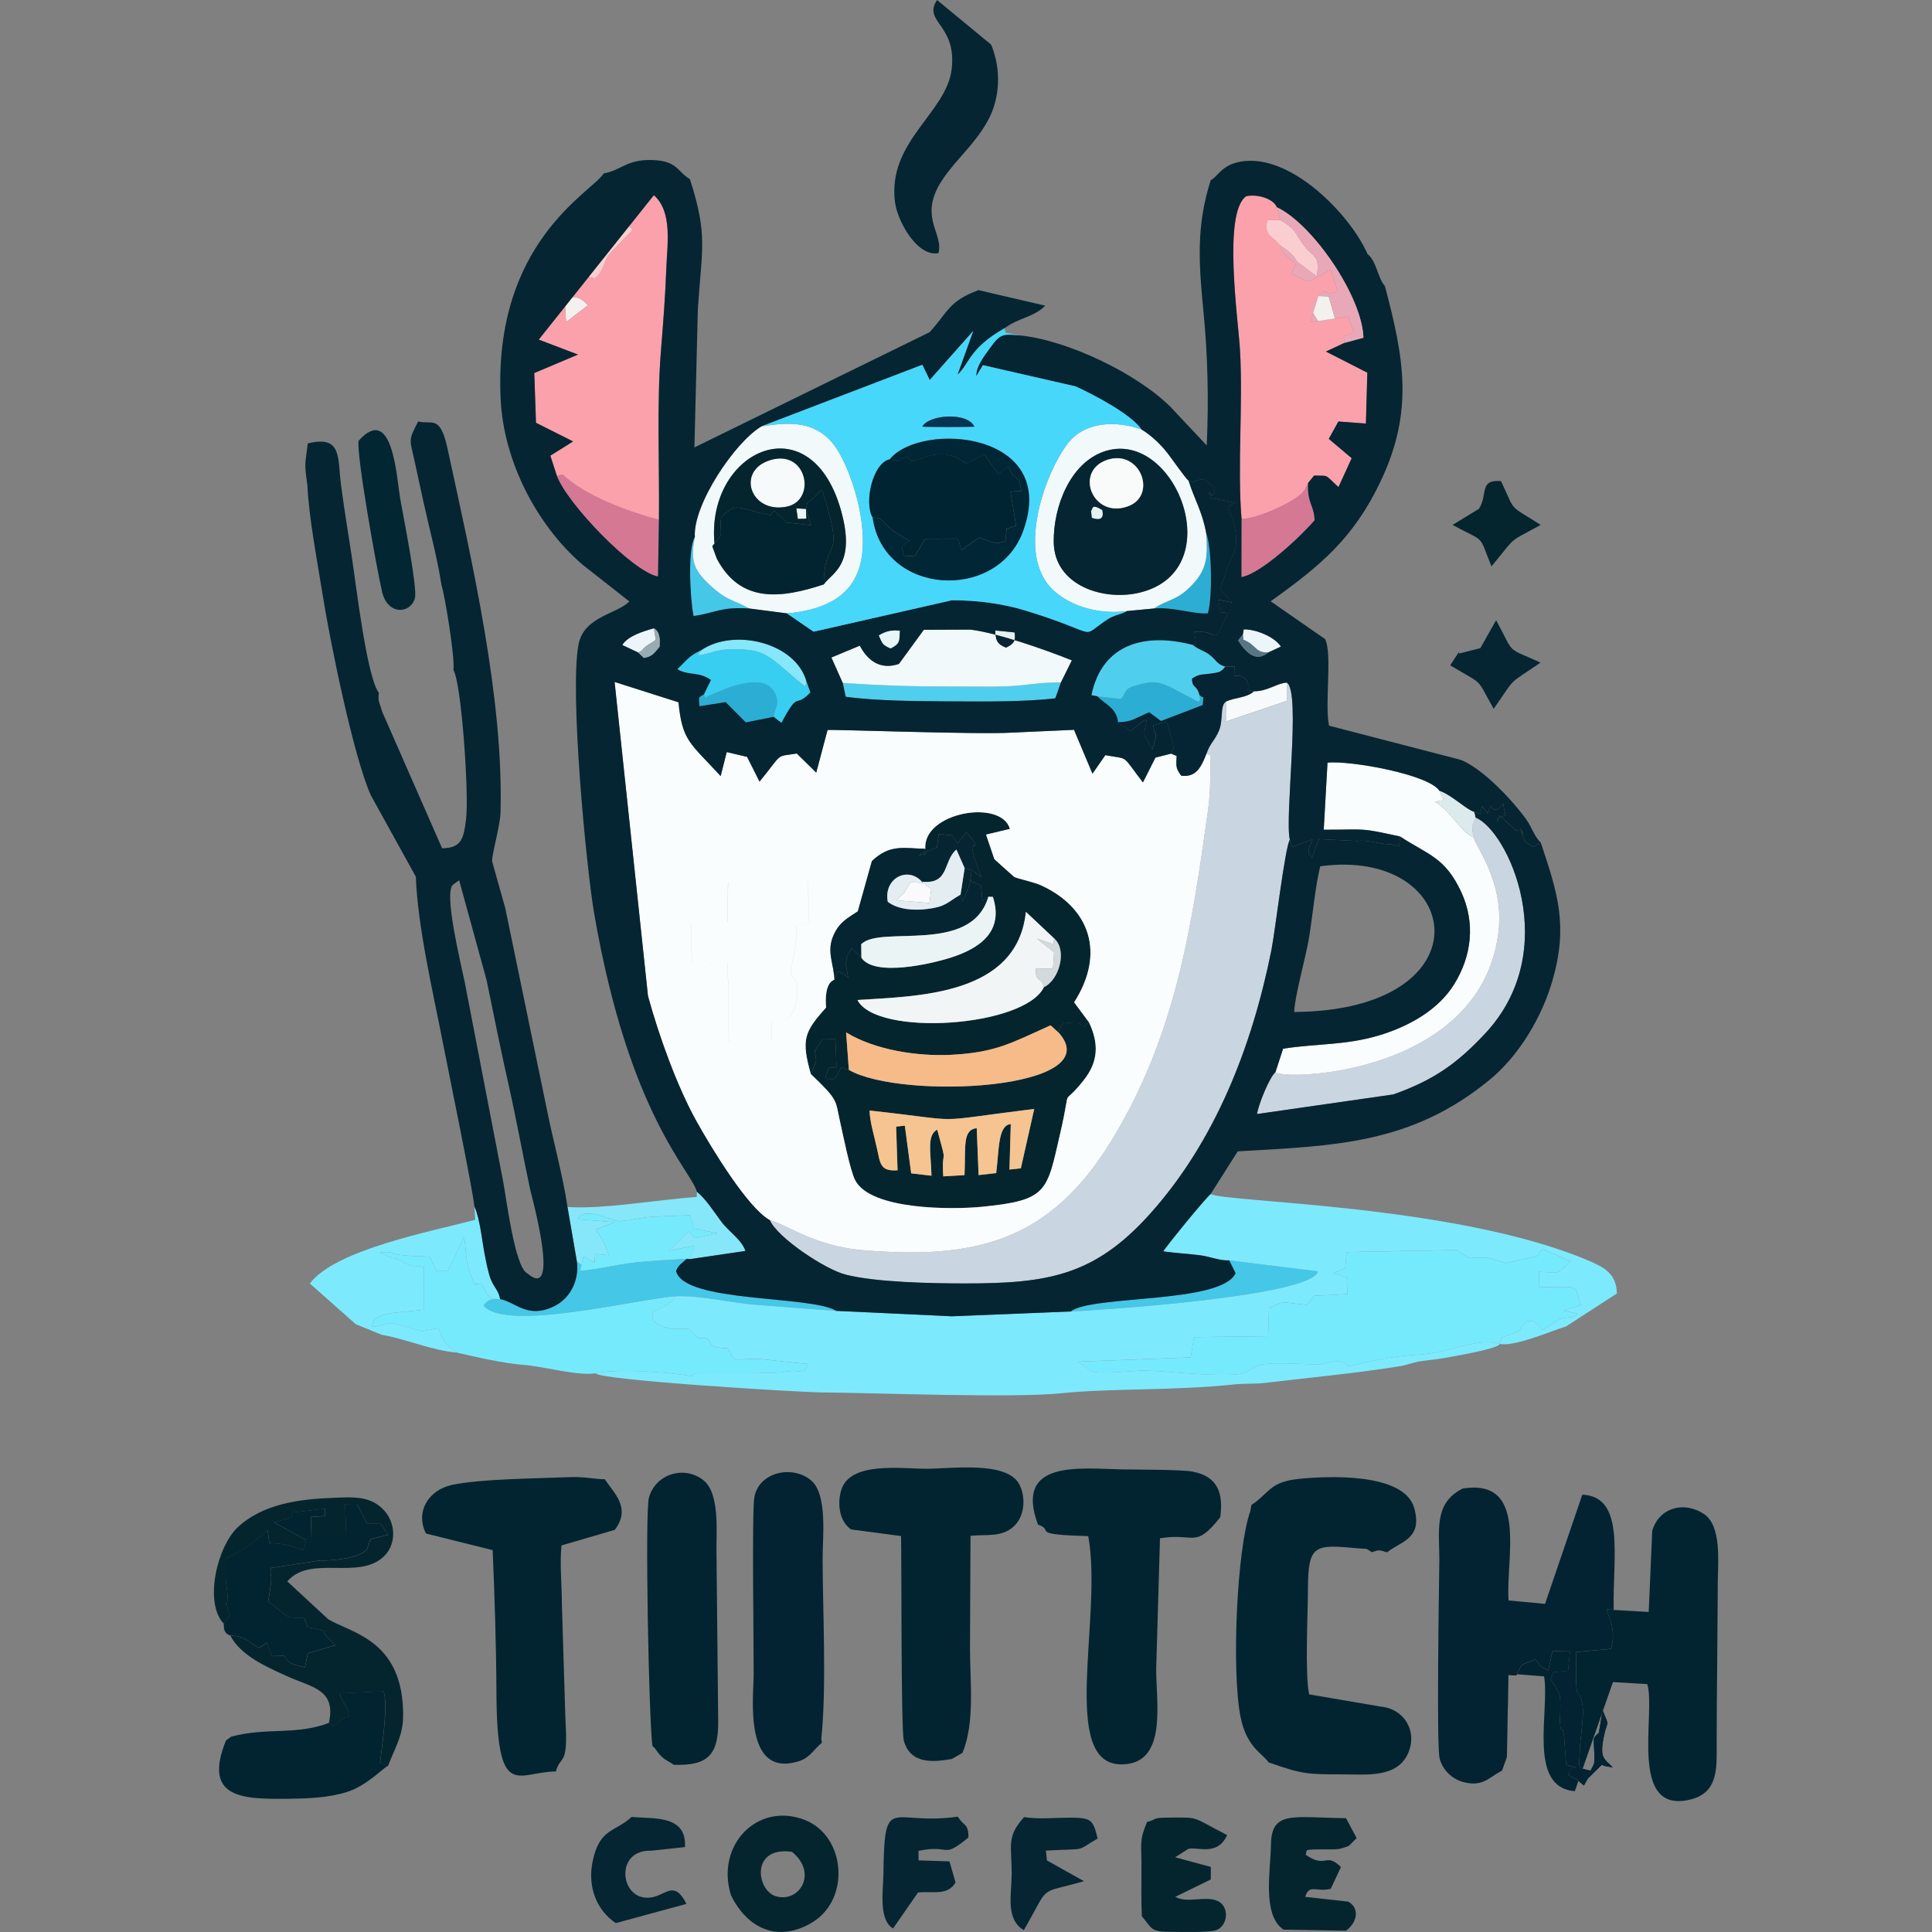 <?xml version="1.0" encoding="UTF-8"?>
<!DOCTYPE svg PUBLIC "-//W3C//DTD SVG 1.1//EN" "http://www.w3.org/Graphics/SVG/1.1/DTD/svg11.dtd">
<!-- Creator: CorelDRAW -->
<svg xmlns="http://www.w3.org/2000/svg" xml:space="preserve" width="58.42mm" height="58.42mm" style="shape-rendering:geometricPrecision; text-rendering:geometricPrecision; image-rendering:optimizeQuality; fill-rule:evenodd; clip-rule:evenodd"
viewBox="0 0 58.42 58.42"
 xmlns:xlink="http://www.w3.org/1999/xlink">
 <rect x="0" y="0" width="58.42" height="58.42" fill="#808080" stroke="none"/>
 <defs>
  <style type="text/css">
   <![CDATA[
    .fil22 {fill:#002432}
    .fil25 {fill:#012636}
    .fil15 {fill:#022430}
    .fil27 {fill:#022632}
    .fil16 {fill:#032332}
    .fil12 {fill:#05252E}
    .fil20 {fill:#052532}
    .fil28 {fill:#052535}
    .fil36 {fill:#073450}
    .fil4 {fill:#2CAED4}
    .fil29 {fill:#37CEF2}
    .fil8 {fill:#45C7E8}
    .fil21 {fill:#47D7FB}
    .fil6 {fill:#4FCFED}
    .fil39 {fill:#587585}
    .fil14 {fill:#76EAFD}
    .fil18 {fill:#7DE9FD}
    .fil7 {fill:#85E7F9}
    .fil38 {fill:#98ACB4}
    .fil17 {fill:#C9D5E1}
    .fil35 {fill:#D2DADC}
    .fil5 {fill:#D57894}
    .fil34 {fill:#DCEAEC}
    .fil33 {fill:#E3EDF2}
    .fil0 {fill:#E4F2F3}
    .fil37 {fill:#E6F6F9}
    .fil31 {fill:#E9A8B7}
    .fil30 {fill:#EBF4F5}
    .fil2 {fill:#ECF5FA}
    .fil24 {fill:#F2F5F5}
    .fil10 {fill:#F2F9FA}
    .fil1 {fill:#F3F1EE}
    .fil26 {fill:#F5C491}
    .fil23 {fill:#F6BB88}
    .fil11 {fill:#F6FAFA}
    .fil32 {fill:#F9FAFA}
    .fil3 {fill:#FACED0}
    .fil9 {fill:#FAFAFD}
    .fil19 {fill:#FAFDFD}
    .fil13 {fill:#FBA1AC}
   ]]>
  </style>
 </defs>
 <g id="Capa_x0020_1">
  <g id="_547986288">
   <path id="_547964448" class="fil0" d="M30.423 19.584c0.238,-0.118 0.295,-0.195 0.256,-0.461l-0.583 -0.06c-0.003,0.287 0.059,0.424 0.327,0.52z"/>
   <path id="_547963896" class="fil0" d="M32.99 15.443l0.023 0.217c0.255,0.087 0.377,0.025 0.319,-0.239 -0.355,-0.209 -0.274,-0.026 -0.342,0.022z"/>
   <polygon id="_547964328" class="fil1" points="39.878,8.952 39.876,8.915 39.607,9.303 39.882,9.76 40.379,9.672 40.175,8.963 "/>
   <path id="_547963344" class="fil1" d="M17.08 9.085l0.036 0.653 0.663 -0.509c-0.18,-0.181 -0.356,-0.351 -0.699,-0.144z"/>
   <path id="_547963848" class="fil2" d="M37.581 19.189l0.018 0.158c0.389,0.141 0.335,0.393 0.747,0.385l0.387 -0.181c-0.202,-0.308 -0.775,-0.528 -1.125,-0.52l-0.026 0.158z"/>
   <path id="_547963680" class="fil2" d="M19.301 19.734c0.228,-0.133 0.058,-0.062 0.256,-0.21 0.1,-0.074 0.139,-0.075 0.27,-0.18l-0.053 -0.346c-0.325,0.091 -0.787,0.231 -0.958,0.506l0.485 0.229z"/>
   <polygon id="_547963488" class="fil2" points="24.371,15.389 24.08,15.372 24.125,15.69 24.382,15.683 "/>
   <path id="_547963776" class="fil3" d="M17.568 8.318l0.422 0.103c0.31,-0.249 0.224,-0.517 0.512,-0.818l0.646 -0.666 -0.421 -0.296c-0.187,0.129 -0.47,0.518 -0.675,0.736 -0.283,0.302 -0.561,0.513 -0.485,0.942z"/>
   <path id="_547963800" class="fil3" d="M38.703 7.419c0.195,0.126 0.415,0.28 0.509,0.484l0.608 0.46c0.098,-0.701 -0.112,-0.552 -0.406,-0.962 -0.289,-0.403 -0.233,-0.477 -0.698,-0.745l-0.396 0.004c-0.114,0.487 0.151,0.458 0.382,0.76z"/>
   <path id="_547963704" class="fil4" d="M33.177 21.055c0.243,0.249 0.581,0.35 0.627,0.783 0.417,-0.013 0.445,-0.085 0.943,-0.301l0.36 0.264 1.26 -0.482c0.028,-0.377 0.044,-0.158 -0.1,-0.304 0.006,0.19 0.079,0.058 -0.03,0.205 -1.076,-0.537 -1.113,-0.73 -1.921,-0.485 -0.333,0.101 -0.234,0.171 -0.416,0.401l-0.723 -0.081z"/>
   <path id="_547962528" class="fil4" d="M21.291 20.992c-0.201,0.117 -0.154,0.064 -0.143,0.363l0.793 -0.124 0.61 0.613 0.848 -0.169c0.016,-0.265 0.2,-0.357 0.043,-0.702 -0.343,-0.751 -1.739,-0.048 -1.983,0.059l-0.145 0.067 -0.023 -0.107z"/>
   <path id="_547962432" class="fil4" d="M34.893 18.401c0.606,-0.05 1.206,0.183 1.627,0.147 0.143,-0.456 0.123,-1.995 -0.048,-2.419 0.045,0.671 0.041,1.072 -0.432,1.564 -0.469,0.489 -0.742,0.425 -1.147,0.708z"/>
   <path id="_547962912" class="fil5" d="M16.838 14.387c0.29,0.818 2.285,2.905 3.058,3.045l0.028 -1.718c-0.936,-0.25 -2.208,-0.713 -2.916,-1.373l-0.17 0.046z"/>
   <path id="_547962864" class="fil5" d="M37.541 15.683l-0.003 1.767c0.604,-0.102 1.835,-1.269 2.214,-1.72 -0.023,-0.483 -0.222,-0.487 -0.199,-1.124l-0.069 0.126c-0.009,0.018 -0.016,0.041 -0.026,0.059 -0.187,0.361 -1.554,0.933 -1.918,0.891z"/>
   <path id="_547962480" class="fil6" d="M33.177 21.055l0.723 0.081c0.182,-0.23 0.083,-0.3 0.416,-0.401 0.808,-0.244 0.845,-0.052 1.921,0.485 0.109,-0.148 0.036,-0.015 0.03,-0.205 -0.079,-0.321 -0.225,-0.191 -0.223,-0.496 0.226,-0.147 0.272,-0.111 0.535,-0.148 0.279,-0.04 0.335,-0.036 0.47,-0.215 -0.254,-0.066 -0.268,-0.206 -0.491,-0.369 -0.163,-0.119 -0.336,-0.151 -0.478,-0.28 -1.422,-0.38 -2.756,-0.066 -3.081,1.516l0.178 0.034z"/>
   <path id="_547962720" class="fil6" d="M32.078 20.638c-0.578,-0.015 -1.025,0.087 -1.579,0.112 -0.558,0.025 -1.154,0.007 -1.716,0.008 -1.17,0.003 -2.14,-0.03 -3.3,-0.107l0.09 0.418c0.963,0.132 2.232,0.132 3.21,0.139 0.897,0.006 2.266,0.019 3.129,-0.094l0.167 -0.476z"/>
   <path id="_547962312" class="fil7" d="M17.16 36.498l0.286 1.663c0.185,0.081 0.138,0.154 0.093,0.267l0.105 -0.437 0.334 0.195 0.017 -0.268 0.41 0.036c-0.078,-0.287 -0.214,-0.518 -0.385,-0.775l0.566 -0.225 -1.117 -0.085c0.202,-0.409 0.976,0.03 1.242,0.06 0.337,-0.025 0.694,-0.116 0.993,-0.136l1.151 -0.049 0.141 0.406 0.695 0.142 -0.673 0.143 -0.205 -0.204 -0.594 0.59 0.773 -0.152c-0.059,0.296 -0.043,0.103 -0.142,0.406l1.688 -0.248c-0.1,-0.331 -0.505,-0.583 -0.737,-0.899 -0.205,-0.278 -0.47,-0.689 -0.729,-0.891l-0.001 0.157c-1.144,0.076 -2.872,0.381 -3.91,0.303z"/>
   <path id="_547962168" class="fil7" d="M21.197 19.666l-0.1 0.152c0.368,-0.029 0.51,-0.172 0.984,-0.183 1.132,-0.026 1.154,0.227 2.267,1.13l0.042 -0.144c-0.314,-1.191 -2.206,-1.642 -3.192,-0.955z"/>
   <path id="_547961976" class="fil8" d="M17.54 38.428c0.045,-0.113 0.093,-0.186 -0.093,-0.267 0.066,0.547 -0.193,1.101 -0.699,1.343 -0.801,0.383 -1.138,-0.126 -1.625,-0.22 -0.262,-0.016 -0.353,-0.001 -0.505,0.187 0.643,0.827 4.754,-0.216 5.825,-0.276 0.718,-0.03 1.609,0.191 2.362,0.254 0.829,0.069 1.653,0.129 2.484,0.19 -0.776,-0.477 -4.611,-0.234 -4.846,-1.206 0.074,-0.192 0.195,-0.251 0.329,-0.369 -0.559,0.033 -1.101,0.053 -1.668,0.123 -0.513,0.063 -1.064,0.205 -1.565,0.241z"/>
   <path id="_547961928" class="fil8" d="M32.376 39.656c0.544,-0.022 7.272,-0.431 7.479,-1.214l-2.686 -0.332 0.193 0.388c-0.424,0.932 -4.343,0.655 -4.986,1.158z"/>
   <path id="_547961832" class="fil8" d="M22.662 18.402c-0.547,-0.306 -0.655,-0.213 -1.203,-0.719 -0.497,-0.459 -0.582,-0.753 -0.45,-1.442 -0.228,0.358 -0.14,1.92 -0.039,2.389 0.721,-0.108 0.799,-0.282 1.692,-0.228z"/>
   <path id="_547961712" class="fil9" d="M27.89 26.663l0.014 0.033 -0.367 -0.017 -0.19 0.31 -0.242 0.235 1.002 0.082 0.052 -0.428c-0.021,-0.014 -0.081,-0.053 -0.096,-0.065l-0.113 -0.094c-0.017,-0.014 -0.041,-0.037 -0.061,-0.056z"/>
   <path id="_547960824" class="fil10" d="M33.372 13.657c2.141,-0.753 3.859,3.571 1.109,4.258 -1.105,0.276 -2.602,-0.206 -2.618,-1.523 -0.014,-1.069 0.492,-2.377 1.51,-2.735zm0.697 4.822l0.824 -0.078c0.404,-0.283 0.677,-0.219 1.147,-0.708 0.473,-0.492 0.477,-0.894 0.432,-1.564 -0.12,-0.666 -0.352,-1.01 -0.535,-1.596 -0.096,-0.077 -0.529,-0.701 -0.647,-0.849 -0.204,-0.258 -0.495,-0.533 -0.776,-0.699 -0.76,-0.273 -1.722,-0.247 -2.239,0.438 -0.694,0.921 -1.55,3.334 -0.452,4.398 0.566,0.549 1.47,0.76 2.246,0.658z"/>
   <path id="_547961400" class="fil10" d="M24.911 17.671c-1.289,0.426 -2.52,0.583 -3.236,-0.779 -0.671,-3.101 2.788,-4.907 3.756,-1.456 0.468,1.667 -0.292,1.893 -0.52,2.234zm-1.879 -4.781c-0.804,0.466 -2.089,2.377 -2.022,3.352 -0.132,0.688 -0.047,0.982 0.45,1.442 0.548,0.506 0.656,0.413 1.203,0.719l1.132 0.147c1.994,-0.186 2.56,-1.256 2.193,-3.157 -0.112,-0.58 -0.436,-1.55 -0.824,-2.007 -0.576,-0.679 -1.346,-0.614 -2.132,-0.495z"/>
   <path id="_547961232" class="fil10" d="M25.483 20.651c1.16,0.077 2.131,0.11 3.3,0.107 0.562,-0.002 1.158,0.016 1.716,-0.008 0.554,-0.025 1.001,-0.128 1.579,-0.112l0.332 -0.67c-0.811,-0.327 -2.261,-0.833 -3.071,-0.93l-1.406 0.006 -0.753 1.032c-0.559,0.189 -0.939,-0.095 -1.183,-0.552l-0.859 0.358 0.343 0.769z"/>
   <path id="_547961472" class="fil11" d="M23.27 13.919c-1.014,0.33 -0.577,1.613 0.508,1.404 0.934,-0.18 0.628,-1.774 -0.508,-1.404z"/>
   <path id="_547961040" class="fil11" d="M37.913 20.903c-0.207,0.201 -0.572,0.182 -0.842,0.309l-0.002 0.605 1.844 -0.624 -0.002 -0.552c-0.305,0.016 -0.585,0.268 -0.998,0.261z"/>
   <path id="_547961448" class="fil12" d="M31.564 29.851c-0.579,1.206 -5.061,1.512 -5.636,0.386 1.836,-0.118 4.831,-0.138 5.093,-2.665l0.858 0.807c0.399,0.354 0.15,1.257 -0.315,1.471zm-3.582 -4.185c-0.164,0.226 0.276,0.107 -0.228,0.203l0.576 -0.25 0.055 -0.402 0.407 0.043 0.158 0.243 0.28 -0.336 0.238 0.305c0.114,0.317 -0.345,-0.361 0.21,1.062 -0.307,-0.234 -0.236,-0.226 -0.481,-0.271 -0.002,-0 -0.016,-0.001 -0.018,-0.007 -0.001,-0.004 -0.007,-0.005 -0.011,-0.006l-0.123 0.799 0.06 0.211c0.169,-0.396 0.26,-0.503 0.252,-0.93l0.019 0.321 0.288 0.122 0.04 0.452 0.182 -0.11 0.137 0.004c0.333,1.034 -0.373,1.546 -1.258,1.831 -0.595,0.192 -2.326,0.596 -2.718,0.007l-0.289 -0.283c-0.331,0.475 -0.026,0.288 -0.192,0.419l0.081 0.464 -0.144 -0.115c-0.022,-0.014 -0.069,0.007 -0.087,-0.035 -0.019,-0.045 -0.065,-0.013 -0.096,-0.022l-0.088 0.236c-0.278,0.102 -0.275,0.59 -0.252,0.843 -0.661,0.738 -0.757,0.961 -0.462,2.012l0.148 -0.351c0.005,-0.021 0.011,-0.037 0.014,-0.059l-0.043 -0.297 0.25 -0.362 0.374 0.014 0.032 0.844c-0.3,0.095 -0.171,-0.135 -0.34,0.325 0.205,0.026 0.13,0.116 0.315,-0.015l0.172 -0.298 0.227 0.076 -0.084 -1.134c0.883,0.539 2.174,0.731 3.199,0.676 1.352,-0.072 1.817,-0.37 2.983,-0.89l0.247 0.223c0.041,-0.313 0.197,-0.308 0.419,-0.29 0.194,0.015 0.14,-0.039 0.357,0.105l0.136 -0.136 -0.445 -0.599c0.951,-1.482 0.477,-2.849 -0.977,-3.527 -0.261,-0.122 -0.705,-0.199 -0.839,-0.268 -0.009,-0.005 -0.533,-0.479 -0.595,-0.534l-0.252 -0.742 0.722 -0.172c-0.266,-0.918 -2.64,-0.502 -2.559,0.602z"/>
   <path id="_547960920" class="fil12" d="M26.293 33.579c3.099,0.338 1.637,0.364 4.981,-0.048l-0.405 1.796 -0.344 0.037 0.04 -1.375c-0.39,0.031 -0.353,0.772 -0.441,1.482l-0.532 0.06 -0.057 -1.419c-0.44,0.049 -0.33,0.567 -0.369,1.42l-0.643 0.038c-0.06,-0.958 0.155,-0.191 -0.184,-1.413 -0.321,0.178 -0.191,0.677 -0.172,1.393l-0.614 -0.071 -0.192 -1.443 -0.263 0.03 0.043 1.321c-0.521,0.033 -0.521,-0.189 -0.621,-0.656 -0.08,-0.372 -0.215,-0.793 -0.226,-1.154zm5.721 -2.352c1.543,1.728 -4.749,2.046 -6.346,1.125l-0.227 -0.076 -0.172 0.298c-0.185,0.131 -0.11,0.041 -0.315,0.015 0.169,-0.46 0.04,-0.23 0.34,-0.325l-0.032 -0.844 -0.374 -0.014 -0.25 0.362 0.043 0.297c-0.003,0.022 -0.009,0.037 -0.014,0.059l-0.148 0.351c0.842,0.803 0.737,0.79 0.872,1.385 0.087,0.387 0.318,1.547 0.472,1.833 0.484,0.9 2.936,0.883 3.817,0.797 2.014,-0.196 1.974,-0.459 2.382,-2.228 0.373,-1.615 -0.026,-0.675 0.708,-1.599 0.449,-0.565 0.462,-1.12 0.157,-1.76l-0.136 0.136c-0.217,-0.143 -0.163,-0.089 -0.357,-0.105 -0.222,-0.018 -0.378,-0.023 -0.419,0.29z"/>
   <path id="_547960608" class="fil12" d="M6.765 49.096l0.185 -0.245 -0.105 -0.369c-0.057,0.16 0.051,-0.06 0.044,-0.155 -0.042,-0.598 -0.076,-0.206 -0.061,-1.179 0.81,-0.461 0.569,-0.285 1.268,-0.881l0.047 0.385c0.257,0.042 0.33,0.011 0.575,0.073l0.461 0.149 0.082 -0.303 -0.974 -0.537 0.551 -0.154 0.002 -0.145 0.989 -0.113 0.003 0.221 -0.43 0.025 0.017 0.61 1.056 0.001 -0.04 -0.986 0.367 0.009 0.304 0.569 0.406 0.007 0.224 0.332 -0.529 0.131 -0.109 0.305c-0.215,0.291 -1.152,0.356 -1.418,0.34l-1.488 0.229c-0.053,0.353 0.101,-0.012 -0.083,1.015 0.743,0.556 0.492,0.475 1.089,0.497l0.103 0.274 0.486 0.115c0.003,0.115 0.263,0.338 0.35,0.432l-0.83 0.247 -0.083 0.424c-0.507,-0.119 -0.49,-0.142 -0.627,-0.348l-0.37 0.007 -0.157 -0.405 -0.232 0.155c-0.36,-0.19 -0.429,-0.363 -0.873,-0.37 0.312,0.599 1.074,0.937 1.696,1.219 0.782,0.354 1.513,0.403 1.282,1.426l0.129 0.092c0.191,-0.109 0.13,-0.093 0.259,-0.187 0.007,-0.005 0.02,-0.017 0.027,-0.022 0.007,-0.005 0.024,-0.014 0.032,-0.018 0.01,-0.005 0.033,-0.014 0.043,-0.019l0.117 -0.048c-0.038,-0.371 -0.092,-0.201 -0.286,-0.695l1.333 -0.061c0.152,0.371 -0.055,1.739 -0.105,2.165l0.238 0.095c0.298,-0.77 0.526,-1.002 0.444,-1.933 -0.169,-1.927 -1.622,-2.121 -2.252,-2.512l-1.234 -1.142c0.702,-0.823 2.181,-0.006 2.94,-0.775 0.356,-0.361 0.337,-0.97 0.005,-1.351 -0.412,-0.473 -0.955,-0.423 -1.538,-0.402 -1.03,0.037 -2.144,0.178 -2.905,0.89 -0.621,0.581 -1.032,2.282 -0.421,2.92z"/>
   <path id="_547960488" class="fil12" d="M23.949 55.996c0.807,0.663 0.194,1.569 -0.505,1.337 -0.573,-0.19 -0.748,-1.513 0.505,-1.337zm-1.845 1.313c0.494,1.016 1.441,1.452 2.482,0.805 1.143,-0.721 0.974,-2.612 -0.26,-3.086 -1.433,-0.549 -2.693,0.777 -2.223,2.28z"/>
   <path id="_547960320" class="fil12" d="M38.813 58.349l1.886 0.032c0.325,-0.23 0.438,-0.67 0.07,-0.879l-1.3 -0.144c0.118,-0.404 0.329,-0.135 0.77,-0.243l0.308 -0.658c-0.464,-0.467 -0.443,0.064 -1.069,-0.375 0.085,-0.145 -0.161,-0.159 0.623,-0.161 0.335,-0.001 0.375,0.015 0.685,-0.105l0.237 -0.235 -0.322 -0.603c-1.584,-0.015 -2.258,-0.251 -2.269,0.803 -0.007,0.734 -0.28,2.129 0.379,2.567z"/>
   <path id="_547960440" class="fil12" d="M34.687 55.089c-0.241,0.559 -0.172,0.669 -0.171,1.291 0.001,0.524 -0.014,1.04 0.011,1.563 0.324,0.39 0.265,0.473 0.882,0.472 0.281,-0.001 1.181,0.031 1.386,-0.058 0.346,-0.15 0.391,-0.74 -0.01,-0.89 -0.369,-0.138 -0.897,0.09 -1.248,-0.11l1.075 -0.526 0.001 -0.379 -1.079 -0.291 0.394 -0.252c0.263,-0.082 0.881,0.239 1.178,-0.42 -1.13,-0.577 -0.786,-0.534 -1.847,-0.527 -0.432,0.003 -0.301,0.071 -0.571,0.127z"/>
   <path id="_547960296" class="fil12" d="M24.371 15.389l0.011 0.294 -0.257 0.008 -0.045 -0.319 0.291 0.017zm-1.101 -1.47c1.137,-0.37 1.443,1.225 0.508,1.404 -1.085,0.209 -1.522,-1.075 -0.508,-1.404zm-1.595 2.973l-0.135 -0.376c0.321,-0.409 0.262,-0.232 0.247,-0.728l0.025 -0.155c0.512,-0.449 0.341,-0.288 1.487,-0.052l0.105 -0.136 0.388 0.355 0.734 0.084 -0.155 -0.495c0.066,-0.302 0.019,-0.129 0.199,-0.307l0.282 -0.272c0.755,2.293 0.053,1.375 0.059,2.861 0.228,-0.341 0.987,-0.567 0.52,-2.234 -0.968,-3.452 -4.427,-1.645 -3.756,1.456z"/>
   <path id="_547960392" class="fil12" d="M44.723 15.384l-0.802 0.489c1.046,0.561 0.765,0.253 1.178,1.252 0.806,-0.966 0.446,-0.679 1.488,-1.252 -1.009,-0.652 -0.726,-0.328 -1.2,-1.327 -0.677,-0.045 -0.385,0.391 -0.664,0.837z"/>
   <path id="_547960032" class="fil13" d="M37.541 15.683c0.363,0.042 1.731,-0.53 1.918,-0.891 0.009,-0.018 0.017,-0.042 0.026,-0.059l0.069 -0.126 0.182 -0.226c0.471,0.016 0.291,-0.06 0.738,0.348l0.399 -0.873 -0.693 -0.585 0.291 -0.525 0.832 0.063 0.043 -1.539 -1.252 -0.639 0.558 -0.261 -0.02 -0.199 0.318 -0.129 -0.197 -0.465 -1.132 0.165 0.256 -0.826 0.003 0.036c0.258,-0.304 0.149,0.031 0.577,-0.137l-0.225 -0.662c-0.873,0.496 -0.539,0.398 -1.185,0.13l0.142 -0.302c-0.372,-0.322 -0.404,-0.278 -0.485,-0.562 -0.23,-0.301 -0.495,-0.272 -0.382,-0.76l0.396 -0.004 -0.105 -0.385c-0.118,-0.285 -0.634,-0.409 -0.934,-0.334 -0.708,0.506 -0.235,3.742 -0.183,4.648 0.095,1.656 -0.084,3.514 0.046,5.099z"/>
   <path id="_547959432" class="fil13" d="M17.08 9.085c0.343,-0.207 0.519,-0.037 0.699,0.144l-0.663 0.509 -0.036 -0.653zm0.488 -0.766c-0.076,-0.428 0.201,-0.639 0.485,-0.942 0.205,-0.219 0.488,-0.607 0.675,-0.736l0.421 0.296 -0.646 0.666c-0.289,0.301 -0.202,0.569 -0.512,0.818l-0.422 -0.103zm-0.73 6.069l0.17 -0.046c0.708,0.66 1.98,1.123 2.916,1.373 0.018,-1.66 -0.071,-3.491 0.062,-5.127 0.065,-0.793 0.132,-1.667 0.16,-2.459 0.025,-0.725 0.199,-1.724 -0.376,-2.226l-3.481 4.367 1.188 0.452 -1.323 0.559 0.052 1.504 1.122 0.564 -0.688 0.43 0.197 0.609z"/>
   <path id="_547959816" class="fil14" d="M45.35 40.639l0.05 -0.187c0.875,-0.316 0.437,-0.195 0.693,-0.414 0.183,-0.157 -0.025,-0.051 0.27,-0.102l0.287 0.273 0.51 -0.324c0.314,-0.088 0.391,0.005 0.539,-0.161l-0.42 -0.094 0.523 -0.166c-0.214,-0.665 -0.011,-0.539 -1.254,-0.543l-0.015 -0.465c0.712,0.028 0.479,0.108 0.963,-0.315l-0.853 -0.368 -0.173 0.213 -0.929 0.21 -0.522 -0.159c-0.18,-0.009 -0.413,0.005 -0.601,0.005l-0.373 -0.244 -3.328 0.063 -0.04 0.485 -0.363 0.156 0.409 0.121 0.021 0.509 -1.006 0.051 -0.214 0.275c-0.854,-0.082 -0.637,-0.14 -1.153,0.096l-0.026 0.849 -2.242 0.029 -0.097 0.613 -3.404 0.13 0.398 0.291c0.257,0.1 1.334,-0.026 1.589,-0.022 0.751,0.012 1.736,0.16 2.684,0.123 0.479,-0.019 0.407,-0.148 0.8,-0.283 0.366,-0.126 1.636,-0.002 1.869,-0.032 0.363,-0.047 0.544,-0.212 0.835,0.059 0.75,-0.166 1.291,-0.3 2.079,-0.345 1.034,-0.059 1.777,-0.533 2.493,-0.326z"/>
   <path id="_547959696" class="fil14" d="M13.816 40.9c0.604,0.14 1.395,0.323 2.011,0.371 0.643,0.049 1.614,0.339 2.18,0.255 0.68,-0.154 2.255,-0.032 2.932,0.09l0.085 -0.093c0.371,-0.001 2.345,0.02 2.625,-0.031 0.714,-0.132 0.58,0.177 0.784,-0.245l-1.383 -0.145c-0.943,-0.049 -0.762,0.175 -1.047,-0.333 -0.702,-0.017 -0.395,-0.193 -0.664,-0.304l-0.223 0 -0.298 -0.284 -0.519 0c-0.684,-0.134 -0.562,-0.41 -0.572,-0.496 0.235,-0.117 0.565,-0.264 0.716,-0.489 -1.071,0.059 -5.182,1.103 -5.825,0.276 0.152,-0.188 0.243,-0.203 0.505,-0.187 -0.177,-0.004 -0.272,-0.026 -0.387,-0.144 -0.009,-0.01 -0.128,-0.23 -0.188,-0.327l-0.196 0.015c-0.291,-0.679 -0.21,-0.586 -0.316,-1.436l-0.499 1.044 -0.336 -0.003 -0.206 -0.435c-1.279,-0.033 -1.023,-0.117 -1.252,-0.138 -0.017,-0.002 -0.234,0.006 -0.26,-0.002 0.566,0.321 0.318,0.094 0.633,0.266 0.464,0.254 0.259,0.092 0.697,0.19l-0.001 1.288 -0.897 0.092c-0.544,0.093 -0.608,0.165 -0.677,0.427 0.501,-0.042 0.392,-0.143 0.677,-0.104l0.841 0.237 0.502 -0.09c0.234,0.535 0.101,0.358 0.557,0.735z"/>
   <path id="_547959528" class="fil14" d="M17.54 38.428c0.501,-0.036 1.052,-0.178 1.565,-0.241 0.567,-0.07 1.109,-0.09 1.668,-0.123l0.079 0.012c0.1,-0.303 0.083,-0.111 0.142,-0.406l-0.773 0.152 0.594 -0.59 0.205 0.204 0.673 -0.143 -0.695 -0.142 -0.141 -0.406 -1.151 0.049c-0.299,0.02 -0.656,0.11 -0.993,0.136 -0.266,-0.03 -1.04,-0.469 -1.242,-0.06l1.117 0.085 -0.566 0.225c0.171,0.257 0.306,0.488 0.385,0.775l-0.41 -0.036 -0.017 0.268 -0.334 -0.195 -0.105 0.437z"/>
   <path id="_547959480" class="fil15" d="M37.84 45.51l-0.032 0.179c-0.414,1.172 -0.568,4.848 -0.299,6.213 0.186,0.942 0.653,1.101 0.853,1.39 1.023,0.356 1.131,0.361 2.261,0.362 0.699,0.001 1.607,0.108 1.945,-0.616 0.31,-0.664 -0.09,-1.367 -0.825,-1.435l-2.156 -0.368c-0.133,-0.585 -0.038,-2.469 -0.037,-3.195 0.001,-1.363 0.222,-1.338 1.522,-1.221 0.316,0.028 0.201,-0.017 0.409,0.116 0.242,-0.077 0.214,-0.07 0.46,0.005 0.402,-0.33 1.09,-0.399 0.821,-1.343 -0.305,-1.069 -2.595,-0.97 -3.482,-0.879 -0.891,0.091 -0.88,0.415 -1.44,0.791z"/>
   <path id="_547958736" class="fil15" d="M16.809 53.565c0.142,-0.528 0.381,-0.099 0.288,-1.578l-0.107 -3.498c-0,-0.56 -0.068,-1.221 -0.012,-1.758l1.612 -0.471c0.505,-0.672 -0.026,-1.103 -0.299,-1.529 -0.408,-0.012 -0.61,-0.086 -1.124,-0.064 -0.975,0.042 -2.643,0.049 -3.508,0.236 -0.686,0.148 -1.115,0.799 -0.778,1.468l2.016 0.502c0.06,1.383 0.108,2.913 0.114,4.295 0.014,3.341 0.636,2.405 1.799,2.397z"/>
   <path id="_547958952" class="fil15" d="M31.389 46.103c0.526,0.176 -0.314,0.297 1.518,0.346 0.448,2.442 -0.898,6.917 1.011,6.903 1.418,-0.011 1.026,-1.922 1.044,-2.929l0.114 -3.908c1.061,-0.176 1.049,0.336 1.821,-0.634 0.101,-0.719 -0.068,-1.237 -0.836,-1.382 -0.345,-0.065 -1.695,-0.059 -2.141,-0.067 -1.26,-0.025 -3.27,-0.301 -2.532,1.673z"/>
   <path id="_547958640" class="fil15" d="M28.783 53.187l0.32 -0.183c0.382,-0.923 0.227,-2.142 0.228,-3.176l0.015 -3.387c0.472,-0.054 0.955,0.063 1.33,-0.307 0.311,-0.307 0.348,-0.865 0.146,-1.25 -0.374,-0.714 -2.045,-0.474 -2.783,-0.471 -0.785,0.002 -2.344,-0.237 -2.604,0.652 -0.121,0.414 -0.055,0.936 0.3,1.182l1.511 0.2c0.019,0.696 -0.004,5.872 0.084,6.187 0.2,0.716 0.884,0.655 1.453,0.553z"/>
   <path id="_547959144" class="fil15" d="M48.796 48.678l-0.212 -0.008c0.066,0.283 0.296,0.594 0.131,1.189l-1.052 0.096c-0.034,1.78 0.064,0.941 0.186,1.581 0.062,0.323 -0.075,1.073 -0.08,1.42 -0.008,0.525 -0.111,0.489 0.326,0.587 0.114,-0.222 0.106,-0.158 0.119,-0.361 0.004,-0.056 -0.009,-0.236 -0.011,-0.305 -0.006,-0.302 -0.057,-0.307 0.144,-0.479l0.113 -0.682c0.217,0.528 0.149,0.292 0.054,0.719 -0.162,0.735 -0.019,0.729 0.253,1.009l-0.266 -0.046c-0.014,-0.029 -0.048,-0.018 -0.072,-0.027l-0.418 0.413 -0.117 0.208c-0.404,-0.354 -0.155,-0.115 -0.476,-0.323 0.071,-0.165 0.063,-0.162 0.177,-0.239 0.024,-0.016 0.045,0.011 0.064,0.023l-0.3 -0.092 -0.037 -0.475c-0.054,-1.01 -0.114,-0.272 -0.154,-0.821 -0.005,-0.07 0.01,-0.223 0.012,-0.297 0.017,-0.586 -0.024,-0.549 -0.29,-0.987l0.087 -0.217 0.439 -0.042 0.058 -0.585 -0.531 -0.01 -0.124 0.585c-0.399,-0.208 -0.195,-0.099 -0.388,-0.329 -0.506,0.196 -0.367,0.076 -0.583,0.48l-0.236 -0.014 -0.045 2.484 0.039 -2.528 1.085 0.085c0.172,1.061 -0.511,3.36 0.929,3.471l1.153 -3.298 1.036 0.061c0.275,0.859 -0.606,4.001 1.343,3.48 0.813,-0.217 0.758,-0.972 0.757,-1.67 -0.001,-0.819 0.007,-1.638 0.016,-2.457 0.009,-0.819 0.01,-1.638 0.018,-2.457 0.006,-0.603 0.115,-1.685 -0.418,-2.039 -0.595,-0.396 -1.351,-0.204 -1.564,0.503l-0.107 2.459 -1.058 -0.061z"/>
   <path id="_547958544" class="fil15" d="M19.731 52.805c0.079,0.034 0.131,0.174 0.264,0.301 0.134,0.129 0.253,0.162 0.375,0.258 1.014,0.034 1.355,-0.282 1.347,-1.303l-0.052 -5.138c-0.009,-0.606 0.108,-1.766 -0.397,-2.165 -0.572,-0.452 -1.442,-0.198 -1.646,0.528 -0.125,0.442 -0.001,6.896 0.11,7.519z"/>
   <path id="_547959168" class="fil15" d="M9.94 52.099c-0.994,0.377 -1.858,0.127 -2.943,0.411l-0.162 0.115c-0.71,1.746 0.484,1.781 1.844,1.767 0.606,-0.006 1.24,-0.025 1.816,-0.207 0.606,-0.191 1.119,-0.753 1.232,-0.785l-0.238 -0.095c0.05,-0.426 0.257,-1.794 0.105,-2.165l-1.333 0.061c0.194,0.495 0.248,0.324 0.286,0.695l-0.117 0.048c-0.01,0.005 -0.033,0.014 -0.043,0.019 -0.008,0.004 -0.025,0.014 -0.032,0.018 -0.007,0.005 -0.02,0.017 -0.027,0.022 -0.13,0.095 -0.068,0.078 -0.259,0.187l-0.129 -0.092z"/>
   <path id="_547958760" class="fil15" d="M6.765 49.096c0.005,0.2 0.021,0.29 0.197,0.359 0.443,0.007 0.513,0.18 0.873,0.37l0.232 -0.155 0.157 0.405 0.37 -0.007c0.138,0.206 0.121,0.229 0.627,0.348l0.083 -0.424 0.83 -0.247c-0.086,-0.094 -0.347,-0.317 -0.35,-0.432l-0.486 -0.115 -0.103 -0.274c-0.597,-0.022 -0.347,0.059 -1.089,-0.497 0.184,-1.026 0.03,-0.662 0.083,-1.015l1.488 -0.229c0.266,0.016 1.203,-0.049 1.418,-0.34l0.109 -0.305 0.529 -0.131 -0.224 -0.332 -0.406 -0.007 -0.304 -0.569 -0.367 -0.009 0.04 0.986 -1.056 -0.001 -0.017 -0.61 0.43 -0.025 -0.003 -0.221 -0.989 0.113 -0.002 0.145 -0.551 0.154 0.974 0.537 -0.082 0.303 -0.461 -0.149c-0.245,-0.062 -0.318,-0.031 -0.575,-0.073l-0.047 -0.385c-0.699,0.596 -0.459,0.42 -1.268,0.881 -0.015,0.973 0.019,0.58 0.061,1.179 0.007,0.095 -0.101,0.315 -0.044,0.155l0.105 0.369 -0.185 0.245z"/>
   <path id="_547958328" class="fil15" d="M24.371 15.389l0.155 0.495 -0.734 -0.084 -0.388 -0.355 -0.105 0.136c-1.145,-0.236 -0.974,-0.397 -1.487,0.052l-0.025 0.155c0.015,0.496 0.074,0.319 -0.247,0.728l0.135 0.376c0.717,1.361 1.947,1.205 3.236,0.779 -0.006,-1.486 0.696,-0.568 -0.059,-2.861l-0.282 0.272c-0.18,0.178 -0.133,0.005 -0.199,0.307z"/>
   <path id="_547958376" class="fil16" d="M45.418 53.541l0.148 -0.411 0.045 -2.484 0.236 0.014c0.215,-0.404 0.077,-0.284 0.583,-0.48 0.193,0.23 -0.012,0.121 0.388,0.329l0.124 -0.585 0.531 0.01 -0.058 0.585 -0.439 0.042 -0.087 0.217c0.266,0.438 0.306,0.401 0.29,0.987 -0.002,0.074 -0.017,0.228 -0.012,0.297 0.04,0.549 0.101,-0.189 0.154,0.821l0.037 0.475 0.3 0.092c-0.019,-0.012 -0.041,-0.038 -0.064,-0.023 -0.115,0.077 -0.106,0.074 -0.177,0.239 0.321,0.209 0.072,-0.03 0.476,0.323l0.117 -0.208 0.418 -0.413c0.024,0.009 0.058,-0.002 0.072,0.027l0.266 0.046c-0.272,-0.281 -0.415,-0.275 -0.253,-1.009 0.094,-0.427 0.163,-0.19 -0.054,-0.719l-0.113 0.682c-0.201,0.172 -0.15,0.177 -0.144,0.479 0.001,0.07 0.015,0.249 0.011,0.305 -0.013,0.203 -0.005,0.138 -0.119,0.361 -0.437,-0.098 -0.334,-0.061 -0.326,-0.587 0.005,-0.347 0.142,-1.096 0.08,-1.42 -0.123,-0.64 -0.221,0.199 -0.186,-1.581l1.052 -0.096c0.165,-0.596 -0.065,-0.906 -0.131,-1.189l0.212 0.008c-0.034,-1.607 0.36,-3.421 -0.949,-3.479l-1.127 3.302 -1.103 -0.103c-0.091,-1.281 0.615,-3.703 -1.387,-3.384 -0.898,0.447 -0.697,1.299 -0.707,2.208 -0.009,0.804 -0.087,5.551 0.009,5.948 0.089,0.367 0.4,0.649 0.758,0.73 0.562,0.127 0.727,-0.147 1.127,-0.357z"/>
   <path id="_547957872" class="fil16" d="M24.852 52.699l-0.018 -0.117c0.164,-1.56 0.045,-3.807 0.04,-5.435 -0.002,-0.649 0.156,-1.945 -0.342,-2.377 -0.558,-0.484 -1.595,-0.266 -1.723,0.514 -0.076,0.464 -0.016,4.516 -0.019,5.363 -0.002,0.632 -0.317,3.099 1.328,2.621 0.378,-0.11 0.468,-0.354 0.734,-0.569z"/>
   <path id="_547958352" class="fil17" d="M37.071 21.213c-0.194,0.126 -0.073,0.54 -0.214,0.882 -0.119,0.289 -0.267,0.374 -0.375,0.689 0.135,0.11 0.138,-0.1 0.118,0.458 -0.005,0.155 -0.002,0.294 -0.008,0.449 -0.011,0.298 -0.026,0.543 -0.066,0.829 -0.488,3.491 -0.965,6.747 -2.884,9.918 -1.902,3.142 -4.199,3.652 -7.598,3.362 -1.414,-0.121 -2.275,-0.784 -2.765,-0.901 0.224,0.523 1.658,1.482 2.286,1.644 0.911,0.236 2.612,0.267 3.589,0.268 2.523,0.002 3.939,-0.227 5.629,-2.115 1.97,-2.201 3.078,-5.059 3.66,-7.96 0.112,-0.558 0.413,-3.122 0.558,-3.343 -0.162,-0.686 0.344,-4.496 -0.092,-4.749l0.002 0.552 -1.844 0.624 0.002 -0.605z"/>
   <path id="_547958472" class="fil17" d="M44.569 25.328c0.031,0.258 0.945,1.33 0.737,2.905 -0.566,4.291 -6.521,4.449 -6.736,4.184 -0.198,0.183 -0.513,0.984 -0.56,1.269l4.121 -0.592c1.238,-0.438 1.944,-0.95 2.778,-1.842 2.36,-2.524 0.69,-6.143 -0.293,-6.533 -0.036,0.205 -0.168,0.17 -0.047,0.608z"/>
   <path id="_547958448" class="fil18" d="M45.35 40.639c-0.716,-0.208 -1.459,0.267 -2.493,0.326 -0.788,0.045 -1.329,0.179 -2.079,0.345 -0.292,-0.272 -0.472,-0.106 -0.835,-0.059 -0.233,0.03 -1.503,-0.094 -1.869,0.032 -0.393,0.135 -0.321,0.264 -0.8,0.283 -0.948,0.037 -1.933,-0.111 -2.684,-0.123 -0.255,-0.004 -1.332,0.122 -1.589,0.022l-0.398 -0.291 3.404 -0.13 0.097 -0.613 2.242 -0.029 0.026 -0.849c0.516,-0.236 0.299,-0.178 1.153,-0.096l0.214 -0.275 1.006 -0.051 -0.021 -0.509 -0.409 -0.121 0.363 -0.156 0.04 -0.485 3.328 -0.063 0.373 0.244c0.188,0 0.42,-0.014 0.601,-0.005l0.522 0.159 0.929 -0.21 0.173 -0.213 0.853 0.368c-0.484,0.423 -0.251,0.343 -0.963,0.315l0.015 0.465c1.243,0.004 1.04,-0.122 1.254,0.543l-0.523 0.166 0.42 0.094c-0.148,0.166 -0.225,0.072 -0.539,0.161l-0.51 0.324 -0.287 -0.273c-0.295,0.051 -0.086,-0.055 -0.27,0.102 -0.256,0.219 0.182,0.099 -0.693,0.414l-0.05 0.187zm-8.182 -2.528l2.686 0.332c-0.207,0.783 -6.935,1.192 -7.479,1.214l-3.592 0.146 -3.494 -0.164c-0.831,-0.061 -1.654,-0.121 -2.484,-0.19 -0.753,-0.063 -1.644,-0.284 -2.362,-0.254 -0.151,0.225 -0.481,0.372 -0.716,0.489 0.01,0.086 -0.113,0.362 0.572,0.496l0.519 0 0.298 0.284 0.223 0c0.269,0.111 -0.038,0.287 0.664,0.304 0.285,0.508 0.105,0.284 1.047,0.333l1.383 0.145c-0.204,0.422 -0.07,0.113 -0.784,0.245 -0.279,0.052 -2.254,0.03 -2.625,0.031l-0.085 0.093c-0.677,-0.122 -2.252,-0.243 -2.932,-0.09 0.118,0.209 6.12,0.572 6.829,0.579 1.704,0.016 5.801,0.175 7.248,0.026 1.542,-0.159 3.353,-0.069 5.267,-0.27 0.284,-0.03 0.599,-0.008 0.877,-0.041 1.291,-0.154 2.791,-0.295 4.101,-0.507 0.205,-0.033 0.429,-0.127 0.679,-0.158 0.316,-0.038 0.549,-0.065 0.859,-0.124 0.217,-0.041 1.455,-0.255 1.483,-0.392 0.448,0.091 1.543,-0.386 2.008,-0.531l1.534 -0.994c-0.016,-0.594 -0.368,-0.788 -0.88,-1.004 -3.996,-1.69 -10.972,-1.752 -11.402,-2.004 -0.164,0.128 -1.401,1.649 -1.433,1.735 0.363,0.052 0.744,0.071 1.115,0.118 0.287,0.036 0.602,0.172 0.877,0.153z"/>
   <path id="_547957488" class="fil18" d="M10.763 40.043l0.78 0.319c0.733,0.123 1.517,0.478 2.272,0.537 -0.456,-0.377 -0.323,-0.2 -0.557,-0.735l-0.502 0.09 -0.841 -0.237c-0.285,-0.039 -0.176,0.062 -0.677,0.104 0.069,-0.262 0.133,-0.334 0.677,-0.427l0.897 -0.092 0.001 -1.288c-0.438,-0.098 -0.234,0.064 -0.697,-0.19 -0.315,-0.172 -0.067,0.054 -0.633,-0.266 0.026,0.008 0.242,0 0.26,0.002 0.229,0.021 -0.027,0.105 1.252,0.138l0.206 0.435 0.336 0.003 0.499 -1.044c0.105,0.85 0.025,0.757 0.316,1.436l0.196 -0.015c0.06,0.097 0.178,0.317 0.188,0.327 0.115,0.118 0.209,0.141 0.387,0.144 -0.046,-0.274 -0.175,-0.331 -0.282,-0.6 -0.078,-0.197 -0.137,-0.512 -0.179,-0.725 -0.09,-0.455 -0.14,-1.087 -0.318,-1.48l0.026 0.404c-1.278,0.344 -4.226,0.896 -5.001,1.927l1.394 1.236z"/>
   <path id="_547957392" class="fil19" d="M22.014 26.695l2.418 -0.024 0.037 1.211 -0.384 0.121c0.033,1.172 -0.409,1.3 0.019,1.694l-0.009 0.498c-0.148,0.783 -0.45,0.729 -0.754,0.713l-0.002 0.571 -1.299 0.029 -0.033 -2.387 -1.085 0.002 -0.029 -1.229 1.113 -0.026 0.009 -1.172zm10.911 4.211c0.305,0.64 0.293,1.194 -0.157,1.76 -0.734,0.923 -0.335,-0.016 -0.708,1.599 -0.408,1.769 -0.368,2.032 -2.382,2.228 -0.881,0.086 -3.332,0.103 -3.817,-0.797 -0.154,-0.286 -0.385,-1.446 -0.472,-1.833 -0.134,-0.595 -0.029,-0.582 -0.872,-1.385 -0.295,-1.051 -0.199,-1.273 0.462,-2.012 -0.024,-0.253 -0.026,-0.741 0.251,-0.843 -0.017,-0.501 -0.259,-0.864 -0.01,-1.379 0.18,-0.372 0.395,-0.469 0.718,-0.687l0.425 -1.519c0.553,-0.526 0.976,-0.383 1.617,-0.371 -0.081,-1.104 2.293,-1.52 2.559,-0.602l-0.722 0.172 0.252 0.742c0.061,0.056 0.585,0.529 0.595,0.534 0.134,0.069 0.578,0.146 0.839,0.268 1.453,0.678 1.928,2.045 0.977,3.527l0.445 0.599zm-9.646 5.992c0.49,0.117 1.351,0.78 2.765,0.901 3.399,0.291 5.697,-0.219 7.598,-3.362 1.919,-3.171 2.396,-6.427 2.884,-9.918 0.04,-0.285 0.055,-0.531 0.066,-0.829 0.006,-0.154 0.003,-0.294 0.008,-0.449 0.019,-0.558 0.016,-0.348 -0.118,-0.458 -0.155,0.394 -0.306,0.731 -0.765,0.672 -0.176,-0.233 -0.152,-0.306 -0.139,-0.598l-0.168 -0.069 -0.474 0.12 -0.378 0.75c-0.67,-0.864 -0.39,-0.684 -1.137,-0.824l-0.389 0.56 -0.558 -1.326 -1.878 0.084c-0.98,0.064 -5.447,-0.102 -5.575,-0.079l-0.342 1.288 -0.588 -0.577c-0.663,0.11 -0.391,-0.055 -1.126,0.85l-0.377 -0.749 -0.616 -0.144 -0.183 0.726c-0.935,-1.022 -1.157,-1.054 -1.275,-2.232l-1.932 -0.615 1.01 9.498c0.327,1.196 0.88,2.742 1.48,3.812 0.431,0.769 1.536,2.601 2.205,2.965zm-1.275 -9.03l-1.113 0.026 0.029 1.229 1.085 -0.002 0.033 2.387 1.299 -0.029 0.002 -0.571c0.305,0.016 0.606,0.071 0.754,-0.713l0.009 -0.498c-0.428,-0.394 0.014,-0.521 -0.019,-1.694l0.384 -0.121 -0.037 -1.211 -2.418 0.024 -0.009 1.172z"/>
   <path id="_547957152" class="fil19" d="M42.335 25.294c0.847,0.556 1.364,0.626 1.853,1.685 0.432,0.937 0.314,1.939 -0.227,2.801 -0.453,0.721 -1.259,1.198 -2.099,1.478 -1.087,0.362 -1.992,0.286 -3.063,0.453l-0.23 0.707c0.215,0.265 6.17,0.107 6.736,-4.184 0.208,-1.575 -0.706,-2.647 -0.737,-2.905 -0.402,-0.165 -0.758,-0.884 -1.184,-1.081 0.342,-0.098 0.305,0.047 0.143,-0.332 -0.32,-0.502 -2.729,-0.926 -3.385,-0.853l-0.114 2.028c1.353,0.003 1.034,-0.072 2.307,0.205z"/>
   <path id="_547957344" class="fil20" d="M39.135 30.601c0.01,-0.451 0.332,-1.6 0.43,-2.148 0.124,-0.692 0.198,-1.631 0.357,-2.258 4.346,-0.596 5.126,4.363 -0.788,4.406zm-17.937 -10.936c0.986,-0.687 2.879,-0.236 3.192,0.955l0.112 0.319c-0.502,0.513 -0.321,-0.115 -0.874,0.914l-0.228 -0.178 -0.848 0.169 -0.61 -0.613 -0.793 0.124c-0.012,-0.299 -0.058,-0.245 0.143,-0.363l0.21 -0.43c-0.361,-0.269 -0.688,-0.126 -1.015,-0.329 0.29,-0.271 0.32,-0.375 0.71,-0.567zm10.881 0.973l-0.167 0.476c-0.862,0.113 -2.232,0.099 -3.129,0.094 -0.979,-0.006 -2.247,-0.007 -3.21,-0.139l-0.09 -0.418 -0.343 -0.769 0.859 -0.358c0.244,0.457 0.624,0.741 1.183,0.552l0.753 -1.032 1.406 -0.006c0.81,0.097 2.26,0.603 3.071,0.93l-0.332 0.67zm-12.305 -1.64c0.186,0.101 0.187,0.345 0.171,0.559 -0.18,0.21 -0.225,0.296 -0.476,0.337l-0.167 -0.161 -0.485 -0.229c0.171,-0.276 0.633,-0.416 0.958,-0.506zm10.322 0.066l0.583 0.06c0.039,0.266 -0.018,0.343 -0.256,0.461 -0.268,-0.096 -0.33,-0.234 -0.327,-0.52zm-3.163 0.543c-0.243,-0.104 -0.248,-0.139 -0.357,-0.394 0.212,-0.123 0.371,-0.166 0.632,-0.141 -0.011,0.321 0.004,0.388 -0.275,0.535zm-7.008 -3.893l-0.028 1.718c-0.772,-0.14 -2.768,-2.228 -3.058,-3.045l-0.197 -0.609 0.688 -0.43 -1.122 -0.564 -0.052 -1.504 1.323 -0.559 -1.188 -0.452 3.481 -4.367c0.575,0.503 0.401,1.501 0.376,2.226 -0.028,0.793 -0.096,1.666 -0.16,2.459 -0.133,1.636 -0.044,3.467 -0.062,5.127zm-1.673 -10.465c-0.366,0.573 -3.343,2.067 -3.113,6.826 0.09,1.873 1.09,3.803 2.47,4.995l1.423 1.117c-0.391,0.388 -1.366,0.454 -1.535,1.286 -0.283,1.397 0.232,6.78 0.472,8.164 1.055,6.091 2.932,7.756 3.104,8.4 0.26,0.202 0.525,0.613 0.729,0.891 0.233,0.316 0.638,0.568 0.737,0.899l-1.688 0.248 -0.079 -0.012c-0.134,0.118 -0.254,0.176 -0.329,0.369 0.235,0.972 4.07,0.729 4.846,1.206l3.494 0.164 3.592 -0.146c0.643,-0.503 4.561,-0.226 4.986,-1.158l-0.193 -0.388c-0.274,0.019 -0.59,-0.116 -0.877,-0.153 -0.371,-0.047 -0.751,-0.066 -1.115,-0.118 0.033,-0.086 1.269,-1.607 1.433,-1.735l0.818 -1.29c2.955,-0.167 5.255,-0.223 7.616,-2.162 0.882,-0.724 1.577,-1.879 1.903,-3.011 0.477,-1.659 0.154,-2.635 -0.356,-4.164l-0.216 0.135c-0.237,-0.141 -0.273,-0.147 -0.343,-0.354 -0.181,-0.534 0.165,0.224 -0.035,-0.136l-0.151 -0.009 -0.501 -0.45 -0.085 0.224c0.066,-0.137 -0.091,-0.118 0.264,-0.23l-0.074 -0.361c-0.229,0.359 -0.359,0.086 -0.375,0.07l-0.093 0.237c-0.009,-0.019 -0.022,-0.071 -0.028,-0.057l-0.136 -0.162 -0.062 0.227 -0.19 -0.065c0.057,0.135 0.023,0.086 0.049,0.173 0.984,0.39 2.654,4.009 0.293,6.533 -0.834,0.892 -1.54,1.404 -2.778,1.842l-4.121 0.592c0.046,-0.285 0.362,-1.086 0.56,-1.269l0.23 -0.707c1.071,-0.168 1.976,-0.091 3.063,-0.453 0.84,-0.28 1.646,-0.756 2.099,-1.478 0.541,-0.862 0.659,-1.863 0.227,-2.801 -0.488,-1.059 -1.006,-1.129 -1.853,-1.685l-0.025 0.3 -0.174 -0.04c-0.008,-0.003 -0.043,-0.014 -0.051,-0.017l0.002 -0.005c-0.36,0.006 -0.739,-0.148 -1.029,-0.1l-1.176 -0.058 -0.21 0.563c-0.11,-0.194 -0.124,-0.024 -0.086,-0.293 0.005,-0.037 0.041,-0.096 0.051,-0.129l0.053 -0.131 -0.624 0.225 -0.063 -0.218c-0.145,0.221 -0.446,2.785 -0.558,3.343 -0.582,2.901 -1.69,5.759 -3.66,7.96 -1.69,1.889 -3.106,2.118 -5.629,2.115 -0.977,-0.001 -2.678,-0.032 -3.589,-0.268 -0.628,-0.162 -2.062,-1.121 -2.286,-1.644 -0.67,-0.363 -1.774,-2.195 -2.205,-2.965 -0.6,-1.071 -1.153,-2.616 -1.48,-3.812l-1.01 -9.498 1.932 0.615c0.118,1.178 0.339,1.211 1.275,2.232l0.183 -0.726 0.616 0.144 0.377 0.749c0.735,-0.905 0.463,-0.74 1.126,-0.85l0.588 0.577 0.342 -1.288c0.129,-0.023 4.596,0.143 5.575,0.079l1.878 -0.085 0.558 1.326 0.389 -0.56c0.747,0.139 0.467,-0.041 1.137,0.824l0.378 -0.75 0.474 -0.12 0.081 -0.182 -0.212 -0.784 -0.414 0.107c0.006,0.031 0.015,0.038 0.02,0.092 0.005,0.053 0.015,0.06 0.022,0.09 0.035,0.161 0.106,-0.055 -0.061,0.549 -0.314,-0.558 -0.276,-0.339 -0.172,-0.899 -0.118,0.011 -0.217,0.135 -0.498,0.354 -0.228,-0.257 -0.137,-0.034 -0.372,-0.278 -0.046,-0.432 -0.384,-0.534 -0.627,-0.783l-0.178 -0.034c0.325,-1.582 1.659,-1.896 3.081,-1.516l0.083 -0.036 -0.05 -0.37c0.843,-0.04 0.502,0.527 1.018,-0.565l-0.225 -0.023 -0.068 -0.375 0.433 0.086 -0.378 -0.407 0.202 -0.589c0.005,-0.018 0.006,-0.036 0.011,-0.053l0.159 -0.367c0.252,-0.457 0.041,-1.022 -0.138,-1.476l0.226 -0.131 -0.75 -0.142 -0.052 -0.181c0.014,0.008 0.155,0.278 0.185,-0.115l-0.347 -0.287 -0.04 0.015c-0.284,0.057 -0.191,0.123 -0.412,0.043 0.183,0.587 0.415,0.93 0.535,1.596 0.171,0.425 0.19,1.963 0.048,2.419 -0.42,0.037 -1.02,-0.197 -1.627,-0.147l-0.824 0.078c-0.198,0.114 -0.331,0.098 -0.569,0.24 -0.931,0.612 -0.106,0.477 -2.479,-0.252 -0.708,-0.217 -1.494,-0.318 -2.239,-0.316l-4.182 0.951 -0.807 -0.553 -1.132 -0.147c-0.893,-0.054 -0.971,0.12 -1.692,0.228 -0.101,-0.469 -0.189,-2.03 0.039,-2.389 -0.067,-0.975 1.219,-2.886 2.022,-3.352l4.856 -1.858 0.224 0.462 1.315 -1.484 -0.479 1.326c0.37,-0.326 0.344,-0.798 1.428,-1.409 0.42,-0.318 0.894,-0.333 1.228,-0.681l-2.018 -0.47c-0.916,0.339 -0.92,0.667 -1.48,1.273l-7.11 3.483 0.104 -4.172c0.119,-1.848 0.309,-2.234 -0.239,-3.939 -0.397,-0.236 -0.368,-0.56 -1.159,-0.579 -0.766,-0.018 -0.914,0.311 -1.45,0.405z"/>
   <path id="_547957104" class="fil20" d="M37.581 19.189l0.026 -0.158c0.35,-0.008 0.924,0.212 1.125,0.52l-0.387 0.181c-0.374,0.317 -0.69,-0.019 -0.908,-0.368l0.144 -0.174zm1.032 -12.919c1.075,0.505 2.576,2.691 2.614,3.943l-0.576 0.156 -0.558 0.261 1.252 0.639 -0.043 1.539 -0.832 -0.063 -0.291 0.525 0.693 0.585 -0.399 0.873c-0.448,-0.408 -0.267,-0.332 -0.738,-0.348l-0.182 0.226c-0.024,0.637 0.176,0.64 0.199,1.124 -0.379,0.45 -1.61,1.617 -2.214,1.72l0.003 -1.767c-0.129,-1.585 0.049,-3.443 -0.046,-5.099 -0.052,-0.905 -0.524,-4.141 0.183,-4.648 0.299,-0.075 0.815,0.049 0.934,0.334zm-1.401 -1.293c-0.305,0.129 -0.456,0.411 -0.602,0.47 -0.44,1.377 -0.364,2.512 -0.222,3.946 0.132,1.332 0.165,2.723 0.101,4.077l-1.09 -1.161c-1.026,-1.022 -3.109,-2.016 -4.543,-2.165 -0.559,-0.056 -0.611,-0.05 -0.932,0.39 -0.181,0.249 -0.415,0.553 -0.406,0.84l0.202 -0.332 2.801 0.641c0.525,0.236 1.693,0.846 1.992,1.301 0.281,0.165 0.572,0.441 0.776,0.699 0.118,0.148 0.551,0.772 0.647,0.849 0.221,0.081 0.128,0.015 0.412,-0.043l0.04 -0.015 0.347 0.287c-0.029,0.393 -0.17,0.123 -0.185,0.115l0.052 0.181 0.75 0.142 -0.226 0.131c0.179,0.454 0.39,1.02 0.138,1.476l-0.159 0.367c-0.005,0.017 -0.007,0.035 -0.011,0.053l-0.202 0.589 0.378 0.407 -0.433 -0.086 0.068 0.375 0.225 0.023c-0.516,1.092 -0.174,0.524 -1.018,0.565l0.05 0.37 -0.083 0.036c0.142,0.129 0.316,0.161 0.478,0.28 0.223,0.164 0.237,0.304 0.491,0.369l0.285 -0.006 -0.017 0.285c0.318,0.013 0.169,-0.013 0.375,0.122 0.083,0.243 0.107,0.221 0.009,0.302l0.212 0.045c0.412,0.007 0.693,-0.245 0.998,-0.261 0.436,0.253 -0.07,4.064 0.092,4.749l0.063 0.218 0.624 -0.225 -0.053 0.131c-0.011,0.032 -0.046,0.092 -0.051,0.129 -0.038,0.269 -0.024,0.099 0.086,0.293l0.21 -0.563 1.176 0.058c0.29,-0.048 0.669,0.107 1.029,0.1l-0.002 0.005c0.007,0.002 0.043,0.014 0.051,0.017l0.174 0.04 0.025 -0.3c-1.273,-0.277 -0.954,-0.202 -2.307,-0.205l0.114 -2.028c0.656,-0.073 3.065,0.351 3.385,0.853 0.381,0.135 0.837,0.588 1.04,0.632l0.19 0.065 0.062 -0.227 0.136 0.162c0.005,-0.014 0.018,0.038 0.028,0.057l0.093 -0.237c0.016,0.017 0.146,0.289 0.375,-0.07l0.074 0.361c-0.355,0.113 -0.198,0.093 -0.264,0.23l0.085 -0.224 0.501 0.45 0.151 0.009c0.2,0.36 -0.146,-0.398 0.035,0.136 0.07,0.207 0.106,0.213 0.343,0.354l0.216 -0.135c-0.176,-0.147 -0.29,-0.491 -0.434,-0.691 -0.434,-0.603 -1.328,-1.55 -1.992,-1.81l-3.976 -1.031c-0.141,-0.625 0.105,-2.166 -0.12,-2.619l-1.647 -1.143c1.492,-1.067 2.502,-1.891 3.33,-3.638 1.01,-2.13 0.694,-3.743 0.125,-5.896 -0.218,-0.235 -0.245,-0.742 -0.527,-0.969 -0.553,-1.266 -2.584,-3.322 -4.14,-2.704z"/>
   <path id="_547957536" class="fil20" d="M13.706 26.745l0.178 -0.127 0.831 3.026c0.212,1.034 0.425,2.096 0.657,3.126 0.236,1.047 0.429,2.114 0.652,3.164 0.05,0.236 0.945,3.441 -0.079,2.571 -0.383,-0.187 -0.638,-2.305 -0.733,-2.791l-1.158 -6.009c-0.091,-0.461 -0.664,-2.759 -0.347,-2.96zm-0.364 -9.088c0.116,0.376 0.421,2.24 0.369,2.609 0.239,0.354 0.478,3.757 0.381,4.516 -0.069,0.543 -0.12,0.863 -0.724,0.868l-1.813 -4.133c-0.078,-0.284 -0.129,-0.284 -0.101,-0.572 -0.366,-0.471 -0.696,-3.341 -0.819,-4.127 -0.111,-0.712 -0.225,-1.422 -0.321,-2.136 -0.112,-0.84 0.044,-1.53 -1.006,-1.274 -0.08,0.651 -0.113,0.558 -0.012,1.274 0.038,0.937 0.307,2.337 0.46,3.301 0.216,1.37 0.933,4.907 1.459,6.068l1.359 2.458c0.057,1.537 0.524,3.507 0.823,5.046 0.15,0.776 0.915,4.494 0.946,4.922 0.178,0.394 0.228,1.026 0.318,1.48 0.042,0.213 0.101,0.528 0.179,0.725 0.107,0.269 0.236,0.326 0.282,0.6 0.487,0.095 0.825,0.603 1.625,0.22 0.506,-0.242 0.765,-0.795 0.699,-1.343l-0.286 -1.663c-0.135,-0.934 -0.447,-2.045 -0.636,-3.009l-1.246 -6.028 -0.396 -1.409c-0.027,-0.148 0.241,-1.081 0.252,-1.466 0.1,-3.45 -0.857,-7.591 -1.605,-11.033 -0.225,-1.033 -0.476,-0.697 -0.883,-0.808 -0.316,0.599 -0.253,0.535 -0.106,1.218 0.087,0.405 0.175,0.81 0.265,1.217 0.175,0.796 0.415,1.678 0.538,2.476z"/>
   <path id="_547956408" class="fil20" d="M32.99 15.443c0.069,-0.049 -0.013,-0.231 0.342,-0.022 0.058,0.264 -0.064,0.327 -0.319,0.239l-0.023 -0.217zm0.475 -1.532c1.005,-0.354 1.55,1.064 0.643,1.398 -1.06,0.39 -1.636,-1.048 -0.643,-1.398zm-0.093 -0.254c-1.018,0.358 -1.523,1.665 -1.51,2.735 0.017,1.317 1.513,1.799 2.618,1.523 2.75,-0.687 1.033,-5.01 -1.109,-4.258z"/>
   <path id="_547956936" class="fil20" d="M28.378 7.654c0.166,-0.623 -0.665,-1.115 0.17,-2.294 0.43,-0.607 0.915,-0.994 1.304,-1.678 0.4,-0.703 0.426,-1.596 0.118,-2.332l-1.635 -1.349c-0.446,0.663 0.606,0.733 0.441,2.096 -0.161,1.326 -1.954,2.184 -1.712,4.024 0.074,0.565 0.672,1.658 1.315,1.533z"/>
   <path id="_547956264" class="fil20" d="M27.982 25.666c-0.64,-0.012 -1.064,-0.154 -1.617,0.371l-0.425 1.519c-0.323,0.217 -0.538,0.315 -0.718,0.687 -0.249,0.516 -0.008,0.879 0.01,1.379l0.088 -0.236c0.032,0.009 0.077,-0.022 0.096,0.022 0.018,0.043 0.066,0.021 0.087,0.035l0.144 0.115 -0.081 -0.464c0.166,-0.131 -0.139,0.056 0.192,-0.419l0.289 0.283 -0.005 -0.406c0.563,-0.596 3.325,0.334 3.844,-1.437l-0.182 0.11 -0.04 -0.452 -0.288 -0.122 -0.019 -0.321c0.007,0.427 -0.083,0.534 -0.252,0.93l-0.06 -0.211c-0.42,0.245 -0.438,0.364 -1.004,0.435 -0.399,0.051 -0.884,0.022 -1.197,-0.217 -0.137,-0.727 0.64,-1.102 1.06,-0.573l-0.014 -0.033c0.827,0.077 0.617,-0.62 1.03,-0.974l0.249 0.563c0.004,0 0.01,0.002 0.011,0.006 0.001,0.007 0.016,0.007 0.018,0.007 0.245,0.045 0.174,0.037 0.481,0.271 -0.555,-1.424 -0.097,-0.746 -0.21,-1.062l-0.238 -0.305 -0.28 0.336 -0.158 -0.243 -0.407 -0.043 -0.055 0.402 -0.576 0.25c0.504,-0.096 0.065,0.024 0.228,-0.203z"/>
   <path id="_547956720" class="fil20" d="M28.893 56.921l-0.182 -0.636 -0.935 -0.031 -0.003 -0.288c1,-0.207 0.693,0.268 1.512,-0.405 -0.005,-0.441 -0.138,-0.323 -0.322,-0.629 -2.046,0.291 -2.219,-0.761 -2.25,1.747 -0.006,0.463 -0.154,1.374 0.291,1.634l0.755 -1.087c0.446,-0.051 0.891,0.11 1.135,-0.303z"/>
   <path id="_547955688" class="fil20" d="M18.62 58.151l2.136 -0.581c-0.347,-0.694 -0.589,-0.311 -0.989,-0.211 -1.004,0.25 -1.244,-1.433 -0.082,-1.397l1.027 -0.11c0.061,-1.003 -1.008,-0.843 -1.611,-0.913 -0.508,0.472 -0.981,0.332 -1.186,1.373 -0.145,0.738 0.116,1.444 0.705,1.84z"/>
   <path id="_547956072" class="fil20" d="M33.191 55.594c-0.14,-0.567 -0.186,-0.631 -0.833,-0.631 -0.453,0 -0.956,0.053 -1.391,-0.018 -0.549,0.608 -0.369,0.865 -0.376,1.732 -0.005,0.622 -0.19,1.355 0.367,1.688 0.826,-1.426 0.378,-1.071 1.82,-1.481l-1.12 -0.627 -0.033 -0.298c1.315,-0.072 0.86,0.042 1.567,-0.366z"/>
   <path id="_547956048" class="fil20" d="M44.123 19.761l-0.011 -0.042 -0.26 0.399c1.059,0.641 0.75,0.319 1.314,1.316 0.713,-1.02 0.377,-0.684 1.416,-1.398 -1.077,-0.498 -0.75,-0.19 -1.342,-1.282l-0.478 0.845 -0.638 0.162z"/>
   <path id="_547955928" class="fil21" d="M26.901 13.888c0.944,-1.162 5.172,-0.852 4.022,2.199 -0.795,2.111 -4.212,1.915 -4.537,-0.437 -0.265,-0.452 0.001,-1.646 0.515,-1.761zm0.987 -0.988c0.194,-0.36 1.359,-0.455 1.576,0.003 -0.17,0.01 -1.469,0.015 -1.576,-0.003zm-4.857 -0.01c0.786,-0.119 1.556,-0.184 2.132,0.495 0.388,0.457 0.712,1.427 0.824,2.007 0.367,1.901 -0.199,2.971 -2.193,3.157l0.807 0.553 4.182 -0.951c0.745,-0.002 1.53,0.098 2.239,0.316 2.373,0.729 1.547,0.864 2.479,0.252 0.238,-0.142 0.371,-0.126 0.569,-0.24 -0.776,0.101 -1.68,-0.11 -2.246,-0.658 -1.098,-1.064 -0.242,-3.478 0.452,-4.398 0.517,-0.685 1.48,-0.711 2.239,-0.438 -0.299,-0.454 -1.467,-1.064 -1.992,-1.301l-2.801 -0.641 -0.202 0.332c-0.009,-0.287 0.225,-0.591 0.406,-0.84 0.321,-0.441 0.373,-0.446 0.932,-0.39l-0.451 -0.084 -0.03 -0.134c-1.084,0.611 -1.058,1.083 -1.428,1.409l0.479 -1.326 -1.315 1.484 -0.224 -0.462 -4.856 1.858z"/>
   <path id="_547954920" class="fil22" d="M26.901 13.888c-0.514,0.115 -0.779,1.31 -0.515,1.761 0.26,0.02 0.157,-0.021 0.333,0.137 0.406,0.365 0.06,0.124 0.782,0.572l-0.234 0.155 0.072 0.309 0.33 -0.02 0.305 -0.514 0.995 -0.002 0.098 0.344 0.531 -0.374c0.589,0.187 0.46,0.209 0.802,0.105l0.039 -0.377 0.285 -0.088 -0.17 -1.03 0.325 -0.022c-0.019,-0.175 -0.04,-0.265 -0.129,-0.37 -0.176,-0.209 -0.057,0.065 -0.262,-0.37l-0.293 0.23 -0.438 -0.594 -0.539 0.273c-0.305,-0.188 -0.478,-0.344 -1.069,-0.248l-0.559 0.182 -0.205 -0.142 -0.219 0.143 -0.267 -0.063z"/>
   <path id="_547954728" class="fil23" d="M25.668 32.352c1.597,0.92 7.889,0.603 6.346,-1.125l-0.247 -0.223c-1.165,0.52 -1.631,0.818 -2.983,0.89 -1.025,0.055 -2.317,-0.138 -3.199,-0.676l0.084 1.134z"/>
   <path id="_547955376" class="fil24" d="M31.564 29.851c-0.042,-0.304 -0.278,-0.14 -0.243,-0.568l0.52 0.009 0.031 -0.5 -0.516 -0.406 0.491 0.162 0.032 -0.168 -0.858 -0.807c-0.262,2.527 -3.257,2.547 -5.093,2.665 0.576,1.125 5.058,0.819 5.636,-0.386z"/>
   <path id="_547954584" class="fil25" d="M26.901 13.888l0.267 0.063 0.219 -0.143 0.205 0.142 0.559 -0.182c0.591,-0.096 0.763,0.06 1.069,0.248l0.539 -0.273 0.438 0.594 0.293 -0.23c0.205,0.435 0.086,0.161 0.262,0.37 0.088,0.105 0.11,0.195 0.129,0.37l-0.325 0.022 0.17 1.03 -0.285 0.088 -0.039 0.377c-0.342,0.104 -0.213,0.082 -0.802,-0.105l-0.531 0.374 -0.098 -0.344 -0.995 0.002 -0.305 0.514 -0.33 0.02 -0.072 -0.309 0.234 -0.155c-0.722,-0.447 -0.376,-0.206 -0.782,-0.572 -0.176,-0.158 -0.073,-0.117 -0.333,-0.137 0.325,2.352 3.742,2.548 4.537,0.437 1.149,-3.051 -3.079,-3.361 -4.022,-2.199z"/>
   <path id="_547954560" class="fil26" d="M26.293 33.579c0.011,0.361 0.146,0.782 0.226,1.154 0.1,0.467 0.1,0.688 0.621,0.656l-0.043 -1.321 0.263 -0.03 0.192 1.443 0.614 0.071c-0.019,-0.716 -0.149,-1.215 0.172,-1.393 0.339,1.222 0.124,0.454 0.184,1.413l0.643 -0.038c0.039,-0.853 -0.071,-1.371 0.369,-1.42l0.057 1.419 0.532 -0.06c0.089,-0.71 0.052,-1.452 0.441,-1.482l-0.04 1.375 0.344 -0.037 0.405 -1.796c-3.343,0.412 -1.882,0.386 -4.981,0.048z"/>
   <path id="_547954200" class="fil27" d="M10.841 13.332c-0.059,0.457 0.544,3.842 0.713,4.565 0.167,0.71 0.85,0.672 0.991,0.196 0.089,-0.3 -0.364,-2.545 -0.446,-3.028 -0.105,-0.619 -0.225,-2.893 -1.258,-1.733z"/>
   <path id="_547953744" class="fil28" d="M36.268 21.015c0.144,0.146 0.128,-0.074 0.1,0.304l-1.26 0.482 -0.36 -0.264c-0.498,0.216 -0.526,0.288 -0.943,0.301 0.235,0.243 0.143,0.021 0.372,0.278 0.281,-0.219 0.38,-0.343 0.498,-0.354 -0.104,0.56 -0.142,0.342 0.172,0.899 0.167,-0.604 0.096,-0.388 0.061,-0.549 -0.006,-0.03 -0.017,-0.037 -0.022,-0.09 -0.005,-0.054 -0.015,-0.061 -0.02,-0.092l0.414 -0.107 0.212 0.784 -0.081 0.182 0.169 0.069c-0.013,0.292 -0.038,0.365 0.139,0.598 0.459,0.059 0.61,-0.279 0.765,-0.672 0.107,-0.315 0.255,-0.399 0.375,-0.689 0.141,-0.342 0.02,-0.756 0.214,-0.882 0.27,-0.128 0.635,-0.109 0.842,-0.309l-0.212 -0.045c0.099,-0.081 0.074,-0.058 -0.009,-0.302 -0.206,-0.136 -0.057,-0.11 -0.375,-0.122l0.017 -0.285 -0.285 0.006c-0.135,0.179 -0.191,0.175 -0.47,0.215 -0.263,0.038 -0.309,0.002 -0.535,0.148 -0.002,0.305 0.145,0.175 0.223,0.496z"/>
   <path id="_547953672" class="fil29" d="M21.291 20.992l0.023 0.107 0.145 -0.067c0.244,-0.107 1.64,-0.81 1.983,-0.059 0.157,0.344 -0.027,0.437 -0.043,0.702l0.228 0.178c0.553,-1.029 0.372,-0.401 0.874,-0.914l-0.112 -0.319 -0.042 0.144c-1.113,-0.903 -1.134,-1.156 -2.267,-1.13 -0.473,0.011 -0.615,0.154 -0.984,0.183l0.1 -0.152c-0.39,0.191 -0.42,0.296 -0.71,0.567 0.327,0.203 0.654,0.061 1.015,0.329l-0.21 0.43z"/>
   <path id="_547953648" class="fil30" d="M26.047 28.959c0.391,0.589 2.123,0.185 2.718,-0.007 0.885,-0.286 1.591,-0.798 1.258,-1.831l-0.137 -0.004c-0.519,1.772 -3.281,0.841 -3.844,1.437l0.005 0.406z"/>
   <path id="_547953504" class="fil31" d="M38.717 6.655c0.465,0.269 0.409,0.343 0.698,0.745 0.294,0.41 0.503,0.261 0.406,0.962l-0.608 -0.46c-0.095,-0.204 -0.314,-0.358 -0.509,-0.484 0.081,0.284 0.113,0.24 0.485,0.562l-0.142 0.302c0.646,0.268 0.312,0.366 1.185,-0.13l0.225 0.662c-0.428,0.168 -0.32,-0.167 -0.577,0.137l0.297 0.011 0.203 0.709 -0.497 0.088 -0.275 -0.457 0.269 -0.388 -0.256 0.826 1.132 -0.165 0.197 0.465 -0.318 0.129 0.02 0.199 0.576 -0.156c-0.037,-1.252 -1.538,-3.438 -2.614,-3.943l0.105 0.385z"/>
   <path id="_547952640" class="fil32" d="M33.465 13.911c-0.993,0.35 -0.417,1.787 0.643,1.398 0.907,-0.333 0.362,-1.752 -0.643,-1.398z"/>
   <path id="_547952688" class="fil33" d="M27.89 26.663c0.02,0.019 0.044,0.042 0.061,0.056l0.113 0.094c0.015,0.012 0.075,0.051 0.096,0.065l-0.052 0.428 -1.002 -0.082 0.242 -0.235 0.19 -0.31 0.367 0.017c-0.42,-0.529 -1.197,-0.154 -1.06,0.573 0.312,0.239 0.797,0.268 1.197,0.217 0.567,-0.072 0.584,-0.191 1.004,-0.435l0.123 -0.799 -0.249 -0.563c-0.413,0.354 -0.203,1.052 -1.03,0.974z"/>
   <path id="_547952424" class="fil34" d="M44.569 25.328c-0.12,-0.439 0.011,-0.403 0.047,-0.608 -0.026,-0.087 0.008,-0.038 -0.049,-0.173 -0.203,-0.044 -0.659,-0.498 -1.04,-0.632 0.162,0.379 0.199,0.234 -0.143,0.332 0.427,0.197 0.782,0.916 1.184,1.081z"/>
   <path id="_547952280" class="fil35" d="M31.564 29.851c0.465,-0.214 0.714,-1.117 0.315,-1.471l-0.032 0.168 -0.491 -0.162 0.516 0.406 -0.031 0.5 -0.52 -0.009c-0.035,0.428 0.201,0.264 0.243,0.568z"/>
   <path id="_547987152" class="fil36" d="M27.889 12.9c0.107,0.017 1.405,0.012 1.576,0.003 -0.216,-0.458 -1.382,-0.363 -1.576,-0.003z"/>
   <path id="_547987224" class="fil37" d="M26.932 19.607c0.279,-0.146 0.264,-0.214 0.275,-0.535 -0.261,-0.025 -0.42,0.017 -0.632,0.141 0.109,0.255 0.114,0.29 0.357,0.394z"/>
   <path id="_547986264" class="fil38" d="M19.301 19.734l0.167 0.161c0.252,-0.041 0.296,-0.127 0.476,-0.337 0.017,-0.214 0.015,-0.458 -0.171,-0.559l0.053 0.346c-0.131,0.105 -0.17,0.106 -0.27,0.18 -0.199,0.148 -0.029,0.077 -0.256,0.21z"/>
   <path id="_547986168" class="fil39" d="M38.345 19.732c-0.412,0.008 -0.357,-0.244 -0.747,-0.385l-0.018 -0.158 -0.144 0.174c0.219,0.349 0.534,0.686 0.908,0.368z"/>
  </g>
 </g>
</svg>
